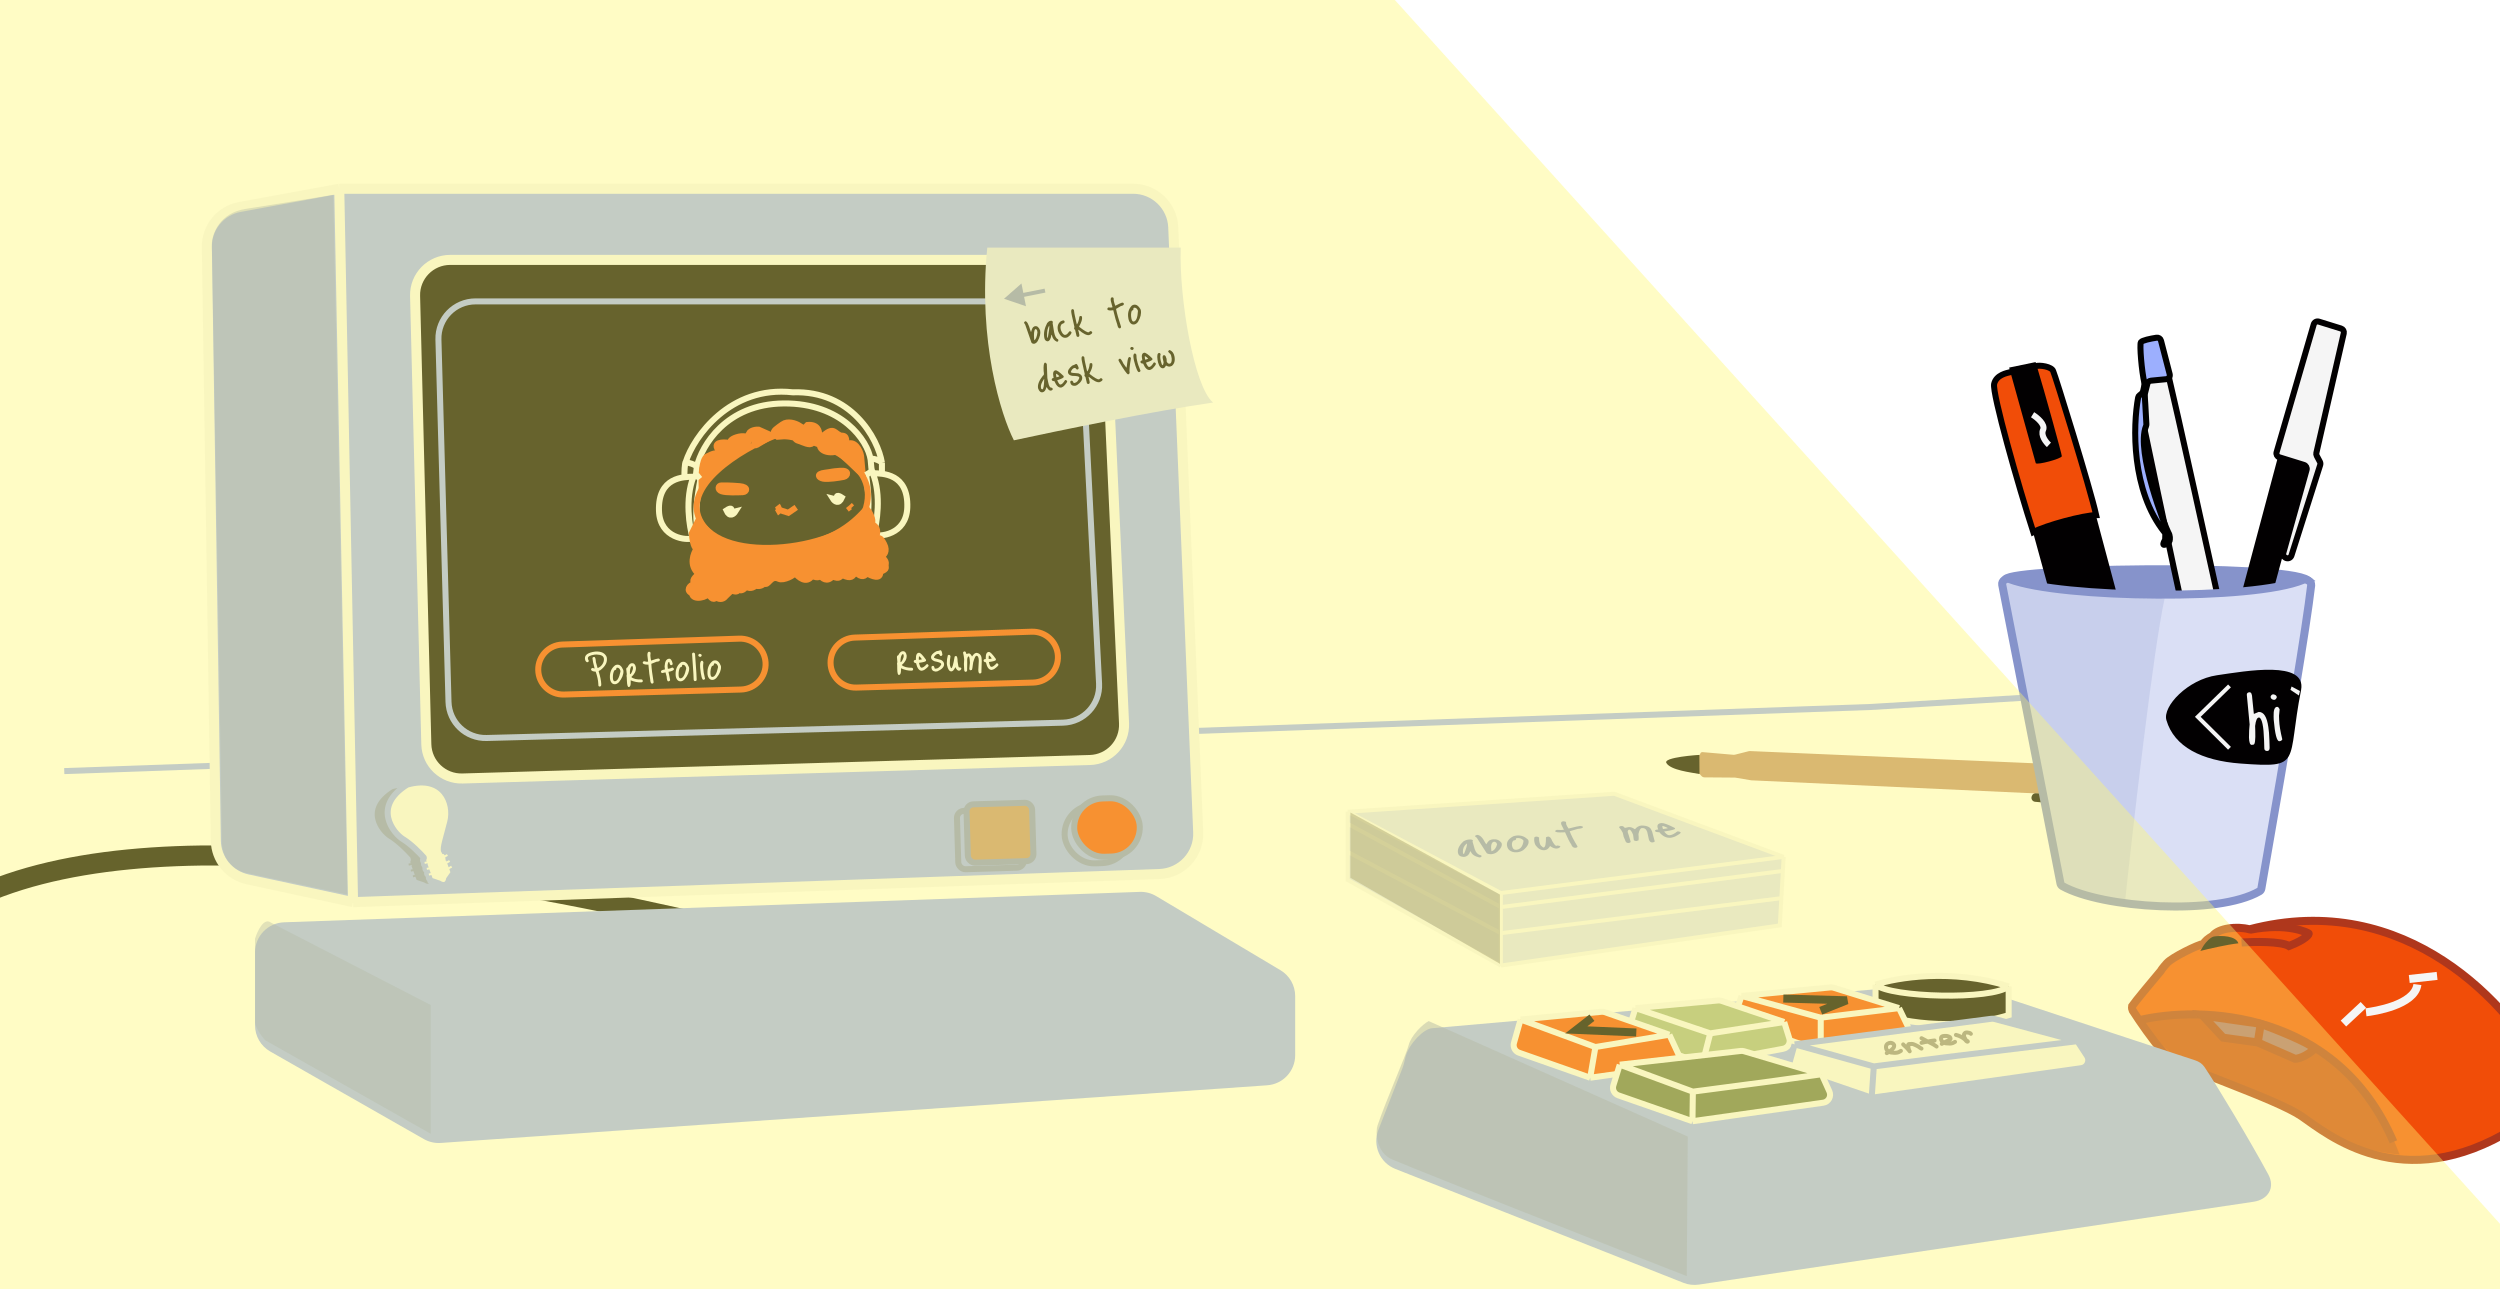 <svg width="1245" height="642" viewBox="0 0 1245 642" fill="none" xmlns="http://www.w3.org/2000/svg">
<path d="M32 384L931.744 352.065L1082 343" stroke="#9CAFFE" stroke-width="3"/>
<g filter="url(#filter0_d_456_131)">
<path d="M359 458C248.956 432.559 73.16 398.278 -18 445.606" stroke="black" stroke-width="10"/>
<path d="M567.577 440.157L141.467 455.305C133.395 455.592 127 462.219 127 470.296V506.607C127 511.995 129.89 516.969 134.57 519.638L211.056 563.251C213.628 564.717 216.576 565.39 219.53 565.184L631.044 536.474C638.904 535.925 645 529.389 645 521.51V492.052C645 486.768 642.22 481.875 637.682 479.169L575.792 442.264C573.313 440.786 570.461 440.055 567.577 440.157Z" fill="#9CAFFE"/>
</g>
<path d="M206.709 147.366C206.462 137.533 214.367 129.427 224.204 129.427H532.505C541.86 129.427 549.56 136.784 549.987 146.128L559.77 360.19C560.217 369.956 552.576 378.194 542.804 378.482L230.32 387.69C220.629 387.975 212.553 380.328 212.31 370.636L206.709 147.366Z" fill="#020001" stroke="#F5F5F5" stroke-width="5"/>
<path d="M577.417 435.259L175.813 449.27L123.252 437.913C114.157 435.948 107.619 427.97 107.478 418.667L103.01 123.055C102.862 113.286 109.793 104.841 119.402 103.08L168.945 94H564.293C575.018 94 583.834 102.46 584.276 113.176L596.703 414.447C597.16 425.533 588.506 434.872 577.417 435.259Z" fill="#9CAFFE"/>
<path d="M168.945 94L175.813 449.27M168.945 94H564.293C575.018 94 583.834 102.46 584.276 113.176L596.703 414.447C597.16 425.533 588.506 434.872 577.417 435.259L175.813 449.27M168.945 94L119.402 103.08C109.793 104.841 102.862 113.286 103.01 123.055L107.478 418.667C107.619 427.97 114.157 435.948 123.252 437.913L175.813 449.27" stroke="#F5F5F5" stroke-width="5"/>
<path d="M206.709 147.366C206.462 137.533 214.367 129.427 224.204 129.427H532.505C541.86 129.427 549.56 136.784 549.987 146.128L559.77 360.19C560.217 369.956 552.576 378.194 542.804 378.482L230.32 387.69C220.629 387.975 212.553 380.328 212.31 370.636L206.709 147.366Z" fill="#020001" stroke="#F5F5F5" stroke-width="5"/>
<path d="M218.338 169.104C218.048 158.69 226.412 150.09 236.831 150.09H520.112C529.966 150.09 538.09 157.814 538.588 167.655L547.34 340.459C547.865 350.837 539.743 359.612 529.355 359.888L242.338 367.52C232.133 367.792 223.637 359.745 223.354 349.541L218.338 169.104Z" stroke="#9CAFFE" stroke-width="3"/>
<path d="M449.621 324.296C450.671 324.284 451.304 325.01 451.522 326.474L451.524 326.699C451.543 328.315 450.728 329.808 449.077 331.178C450.055 332.116 451.752 332.571 454.168 332.543C454.536 332.655 454.723 332.911 454.728 333.311C454.733 333.761 454.444 333.99 453.861 333.997C452.227 334.016 450.506 333.62 448.696 332.808L448.705 333.532C448.725 335.249 448.369 336.112 447.635 336.12C447.119 336.126 446.849 335.138 446.825 333.155L446.802 331.205L446.719 330.506L446.884 329.704L446.681 327.306L446.68 327.206C446.675 326.756 446.904 326.445 447.369 326.273C448.003 324.965 448.754 324.306 449.621 324.296ZM448.435 329.785C448.919 329.78 449.45 328.907 450.03 327.166L450.017 326.091L449.713 325.77L449.488 325.773C448.761 326.281 448.41 327.619 448.435 329.785ZM457.711 325.075C458.378 325.084 459.517 326.238 461.127 328.535L461.182 328.96C461.188 329.426 460.051 329.798 457.77 330.075L457.696 330.151L457.697 330.251C458.065 331.747 458.441 332.492 458.824 332.488L459.124 332.484C459.657 332.478 460.459 331.894 461.528 330.731L461.678 330.729C462.012 330.725 462.273 330.964 462.462 331.445C462.467 331.845 461.775 332.545 460.387 333.544C460.022 333.765 459.583 333.929 459.067 334.035C457.717 334.051 456.761 332.796 456.198 330.269C455.43 330.161 455.043 329.849 455.036 329.332C455.032 328.966 455.313 328.721 455.878 328.597L455.879 328.697L456.128 328.594L456.12 327.969C456.098 326.053 456.628 325.088 457.711 325.075ZM457.883 326.874L457.658 326.876L457.569 327.802L457.578 328.577L457.678 328.576C458.611 328.532 459.076 328.426 459.074 328.26C458.633 327.615 458.236 327.153 457.883 326.874ZM468.358 323.8C468.808 323.794 469.125 324.549 469.31 326.064C469.148 326.482 468.875 326.694 468.492 326.698C468.225 326.651 467.954 326.346 467.681 325.783L467.229 325.638C466.446 325.647 465.744 326.172 465.123 327.213L465.126 327.438C465.128 327.688 466.308 328.091 468.665 328.646C469.655 329.218 470.155 329.921 470.165 330.754C470.181 332.12 469.095 333.3 466.907 334.293L465.983 334.453C464.582 334.32 463.874 333.628 463.859 332.378L463.858 332.303C463.853 331.903 464.109 331.667 464.625 331.594C465.025 331.59 465.296 332.003 465.439 332.835L465.641 332.982L466.066 332.977C467.016 332.966 467.892 332.306 468.693 330.996L468.689 330.671C468.683 330.171 467.586 329.718 465.398 329.31C464.242 328.857 463.66 328.214 463.65 327.381C463.637 326.297 464.533 325.27 466.339 324.299C467.137 324.189 467.81 324.023 468.358 323.8ZM472.029 326.356L472.476 326.101C472.876 326.096 473.171 326.335 473.36 326.816C473.108 328.052 472.989 329.32 473.005 330.62C473.012 331.27 473.212 331.976 473.605 332.738L473.755 332.737C474.238 332.731 474.79 330.816 475.412 326.992C475.643 326.789 475.867 326.686 476.083 326.684C476.6 326.677 476.869 327.591 476.891 329.424C477.131 331.438 477.385 332.444 477.651 332.44L478.025 332.286C478.51 332.464 478.755 332.719 478.759 333.052C478.466 333.689 478.053 334.011 477.52 334.017C476.92 334.024 476.338 333.431 475.774 332.238C475.124 333.645 474.457 334.353 473.774 334.361C472.757 334.373 472.037 333.324 471.612 331.212L471.527 330.413L471.524 330.163C471.508 328.829 471.677 327.561 472.029 326.356ZM479.593 325.042C479.705 324.624 479.969 324.413 480.386 324.408C480.802 324.403 481.082 324.816 481.225 325.648L481.325 325.647L482.472 325.383C483.005 325.377 483.528 325.871 484.04 326.865L484.14 326.863C484.859 325.705 485.603 325.121 486.369 325.112C488.006 325.393 488.835 326.45 488.857 328.283L488.917 329.157L488.752 334.209L488.757 334.684C488.762 335.101 488.507 335.346 487.991 335.419C487.474 335.425 487.209 334.819 487.195 333.603L487.441 329.075C487.421 327.408 487.02 326.579 486.237 326.589C485.787 326.594 485.258 327.692 484.65 329.883C484.363 332.386 484.12 333.639 483.92 333.642C483.637 333.645 483.496 333.705 483.497 333.822C482.98 333.761 482.718 333.497 482.713 333.031L483.002 330.002C482.927 327.919 482.707 326.88 482.34 326.885L482.265 326.886C481.852 327.207 481.651 327.835 481.662 328.768L481.678 330.093L481.623 333.919C481.511 334.337 481.255 334.548 480.855 334.553C480.505 334.557 480.277 334.268 480.17 333.686L480.035 330.737L480.157 328.311C480.042 327.062 479.854 325.972 479.593 325.042ZM492.499 324.665C493.166 324.673 494.304 325.827 495.915 328.124L495.97 328.549C495.976 329.015 494.838 329.387 492.558 329.664L492.484 329.74L492.485 329.84C492.853 331.336 493.228 332.081 493.612 332.077L493.912 332.073C494.445 332.067 495.246 331.483 496.316 330.32L496.466 330.318C496.799 330.314 497.06 330.553 497.25 331.034C497.254 331.434 496.562 332.134 495.174 333.134C494.81 333.355 494.37 333.518 493.855 333.624C492.505 333.64 491.548 332.385 490.985 329.858C490.217 329.75 489.83 329.438 489.824 328.921C489.82 328.555 490.1 328.31 490.665 328.186L490.667 328.286L490.915 328.183L490.908 327.559C490.885 325.642 491.416 324.677 492.499 324.665ZM492.67 326.463L492.445 326.465L492.356 327.391L492.365 328.166L492.465 328.165C493.398 328.121 493.864 328.015 493.862 327.849C493.421 327.204 493.024 326.742 492.67 326.463Z" fill="#F5F5F5"/>
<path d="M413.615 330.113C413.535 323.338 418.884 317.742 425.655 317.517L513.751 314.584C520.604 314.355 526.397 319.62 526.823 326.464C527.268 333.618 521.697 339.718 514.531 339.921L470.714 341.162L426.422 342.416C419.465 342.613 413.697 337.071 413.615 330.113Z" stroke="#F14D08" stroke-width="3"/>
<path d="M296.379 324.491L296.778 324.473C299.492 324.353 301.276 325.259 302.129 327.189L302.239 327.985L302.25 328.235C302.335 330.166 301.241 332.008 298.966 333.761C298.407 333.952 298.132 334.148 298.141 334.348C298.92 336.866 299.345 338.932 299.416 340.547L299.431 340.872C299.46 341.538 299.2 341.883 298.651 341.907C298.232 341.876 298.015 341.677 297.999 341.311L297.971 340.686C297.886 338.771 297.445 336.706 296.646 334.489C295.292 334.432 294.526 334.099 294.349 333.489L294.343 333.339C294.329 333.04 294.552 332.796 295.011 332.609L296.127 332.935L296.124 332.885C295.449 330.446 295.093 328.794 295.054 327.928C295.033 327.445 295.305 327.191 295.871 327.166C296.388 327.143 296.685 328.014 296.763 329.779L297.619 332.719C298.8 332.266 299.698 331.443 300.312 330.248C300.632 329.566 300.781 328.967 300.758 328.451L300.744 328.126C300.683 326.761 299.483 326.038 297.144 325.958L296.12 326.004C293.85 326.354 292.734 326.946 292.77 327.778L292.777 327.928C292.788 328.178 292.939 328.563 293.229 329.085C293.245 329.451 292.964 329.697 292.385 329.822C291.705 329.536 291.344 328.901 291.3 327.919C291.219 326.087 292.912 324.944 296.379 324.491ZM307.43 331.009C308.662 330.954 309.635 331.829 310.348 333.632L310.471 334.153C310.55 335.934 309.798 337.794 308.216 339.733C307.577 340.378 306.916 340.716 306.234 340.746C305.235 340.79 304.502 340.247 304.034 339.117C303.861 338.591 303.766 338.128 303.748 337.728L303.735 337.428C303.618 334.798 304.487 332.757 306.342 331.307C306.667 331.126 307.03 331.027 307.43 331.009ZM305.219 337.613C305.269 338.745 305.586 339.298 306.168 339.273C307.384 339.219 308.322 337.618 308.984 334.469L308.963 333.994C308.634 332.974 308.087 332.481 307.321 332.515C307.021 332.528 306.881 332.743 306.899 333.159C306.912 333.442 306.588 333.682 305.93 333.878C305.391 334.886 305.154 336.131 305.219 337.613ZM314.711 330.261C315.76 330.215 316.417 330.92 316.682 332.376L316.692 332.601C316.763 334.216 315.996 335.735 314.391 337.157C315.399 338.064 317.11 338.463 319.524 338.357C319.895 338.457 320.09 338.707 320.108 339.107C320.127 339.556 319.846 339.794 319.263 339.82C317.631 339.892 315.898 339.551 314.063 338.798L314.095 339.523C314.171 341.238 313.843 342.111 313.11 342.144C312.594 342.167 312.292 341.187 312.204 339.206L312.118 337.258L312.012 336.562L312.152 335.755L311.871 333.365L311.866 333.265C311.846 332.815 312.066 332.497 312.525 332.31C313.117 330.983 313.846 330.3 314.711 330.261ZM313.705 335.786C314.187 335.765 314.69 334.875 315.213 333.117L315.166 332.043L314.852 331.732L314.627 331.742C313.916 332.273 313.609 333.622 313.705 335.786ZM323.248 324.554C323.719 324.633 323.962 324.856 323.979 325.222L323.877 326.327L323.892 326.652C323.924 327.385 324.042 328.155 324.244 328.964L324.294 328.962C326.2 328.293 327.386 327.949 327.852 327.928C328.341 328.04 328.593 328.271 328.608 328.621C328.633 329.187 328.071 329.495 326.923 329.546L324.366 330.585C324.465 332.833 324.842 335.878 325.496 339.719C325.416 340.173 325.184 340.408 324.801 340.425L324.751 340.428C324.169 340.453 323.844 339.717 323.778 338.218C323.512 337.112 323.222 334.698 322.907 330.975L322.457 330.995C320.888 330.964 320.089 330.632 320.061 330C320.053 329.817 320.218 329.584 320.556 329.302L320.805 329.291L321.967 329.54L322.767 329.505L322.404 326.393C322.351 325.194 322.632 324.581 323.248 324.554ZM333.249 328.04C334.031 328.005 334.609 328.814 334.983 330.466L334.987 330.566C335.004 330.949 334.756 331.185 334.243 331.274C333.827 331.293 333.521 330.789 333.325 329.763L333.222 329.693L332.922 329.706C332.579 330.255 332.427 330.963 332.466 331.828L332.596 333.074C333.262 333.044 333.978 332.837 334.745 332.453C335.062 332.439 335.363 332.651 335.649 333.089C335.68 333.772 334.767 334.262 332.912 334.561L333.716 338.605C333.732 338.954 333.45 339.192 332.872 339.318C332.356 339.341 332.062 338.553 331.992 336.954L331.423 334.852L329.811 335.174C329.461 335.189 329.242 334.941 329.152 334.427C329.13 333.928 329.79 333.582 331.133 333.389L330.965 331.845C331.122 329.369 331.884 328.1 333.249 328.04ZM340.161 329.561C341.393 329.507 342.366 330.381 343.08 332.185L343.203 332.705C343.282 334.486 342.53 336.346 340.947 338.285C340.309 338.93 339.648 339.268 338.965 339.298C337.966 339.343 337.233 338.799 336.766 337.669C336.593 337.143 336.497 336.68 336.479 336.28L336.466 335.981C336.35 333.35 337.219 331.309 339.073 329.859C339.399 329.678 339.762 329.579 340.161 329.561ZM337.951 336.165C338.001 337.297 338.317 337.851 338.9 337.825C340.116 337.771 341.054 336.17 341.716 333.021L341.695 332.546C341.366 331.526 340.819 331.033 340.053 331.067C339.753 331.081 339.612 331.295 339.631 331.712C339.643 331.995 339.32 332.234 338.661 332.43C338.122 333.438 337.885 334.683 337.951 336.165ZM345.396 324.975C345.87 325.121 346.115 325.369 346.13 325.719L346.801 335.223L346.937 338.295C346.962 338.861 346.733 339.155 346.25 339.176L345.925 339.191C345.617 339.004 345.456 338.778 345.445 338.511L345.317 335.614L344.654 325.734C344.636 325.318 344.883 325.065 345.396 324.975ZM348.476 325.59C349.115 325.695 349.444 325.964 349.463 326.397C349.317 326.87 349.061 327.115 348.695 327.132C348.074 327.042 347.752 326.748 347.73 326.248C347.878 325.825 348.127 325.605 348.476 325.59ZM349.58 329.044C349.847 329.033 350.082 329.264 350.287 329.739L350.14 331.522L350.192 332.696C350.253 334.061 350.565 335.841 351.129 338.035C350.976 338.358 350.7 338.529 350.301 338.547C349.618 338.577 349.08 336.599 348.687 332.612L348.648 331.738C348.57 329.973 348.881 329.075 349.58 329.044ZM356.015 328.86C357.247 328.805 358.22 329.68 358.934 331.483L359.057 332.003C359.136 333.785 358.384 335.645 356.801 337.584C356.162 338.229 355.502 338.567 354.819 338.597C353.82 338.641 353.087 338.098 352.62 336.968C352.446 336.442 352.351 335.979 352.333 335.579L352.32 335.279C352.204 332.649 353.073 330.608 354.927 329.158C355.253 328.977 355.615 328.877 356.015 328.86ZM353.804 335.464C353.855 336.596 354.171 337.149 354.754 337.124C355.969 337.07 356.908 335.468 357.569 332.319L357.548 331.845C357.22 330.825 356.672 330.332 355.906 330.366C355.607 330.379 355.466 330.594 355.484 331.01C355.497 331.293 355.174 331.533 354.515 331.729C353.976 332.737 353.739 333.982 353.804 335.464Z" fill="#F5F5F5"/>
<path d="M268.041 333.579C267.961 326.804 273.31 321.208 280.081 320.983L368.177 318.05C375.03 317.822 380.823 323.086 381.249 329.93C381.694 337.084 376.123 343.184 368.957 343.387L325.14 344.628L280.848 345.882C273.891 346.079 268.123 340.538 268.041 333.579Z" stroke="#F14D08" stroke-width="3"/>
<rect x="476.462" y="403.931" width="32.67" height="29.061" rx="3.5" transform="rotate(-1.704 476.462 403.931)" fill="#9CAFFE" stroke="#8693CB" stroke-width="3"/>
<rect x="481.231" y="400.661" width="32.67" height="29.061" rx="3.5" transform="rotate(-1.704 481.231 400.661)" fill="#C28F73" stroke="#8693CB" stroke-width="3"/>
<rect x="529.755" y="401.331" width="32.67" height="29.061" rx="14.53" transform="rotate(-1.704 529.755 401.331)" fill="#9CAFFE" stroke="#8693CB" stroke-width="3"/>
<rect x="534.524" y="398.061" width="32.67" height="29.061" rx="14.53" transform="rotate(-1.704 534.524 398.061)" fill="#F14D08" stroke="#8693CB" stroke-width="3"/>
<g filter="url(#filter1_d_456_131)">
<path d="M409.993 234.378C407.603 233.948 406.275 231.957 410.857 231.416C415.169 230.872 413.72 230.807 418.46 230.449C423.201 230.091 422.216 233.092 420.2 233.49C417.793 233.966 412.382 234.809 409.993 234.378Z" fill="#F14D08" stroke="#F14D08" stroke-width="3"/>
<path d="M359.356 240.65C357.037 239.85 357.759 237.744 359.129 237.762C360.194 237.713 363.513 237.713 368.269 238.106C373.025 238.498 371.837 241.024 369.948 241.094C367.497 241.184 361.676 241.451 359.356 240.65Z" fill="#F14D08" stroke="#F14D08" stroke-width="3"/>
<path d="M422.075 248.361L423.478 250.171M423.478 247.155L424.601 248.361" stroke="#F14D08" stroke-width="2"/>
<path d="M419.267 243.816C417.67 247.421 415.607 245.652 414.775 244.317L416.771 244.818V243.816C416.605 243.149 416.871 242.214 419.267 243.816Z" fill="#F5F5F5" stroke="#F5F5F5" stroke-width="3"/>
<path d="M361.758 250.175C363.355 253.779 365.418 252.01 366.25 250.675L364.254 251.176V250.175C364.42 249.507 364.154 248.573 361.758 250.175Z" fill="#F5F5F5" stroke="#F5F5F5" stroke-width="3"/>
<path d="M340.938 233.581C340.673 231.731 341.031 226.236 341.499 226.041M341.499 226.041C345.467 213.563 363.492 187.912 394.815 191.366C423.809 190.379 437.26 214.269 439.2 226.502M341.499 226.041C344.144 226.966 345.079 226.804 347.03 228.372M439.2 226.502C438.407 225.268 433.47 223.588 433.585 224.977M439.2 226.502V231.772M433.585 224.977C433.942 229.268 433.939 229.474 434.292 230.502L434.989 232.073M433.585 224.977C432.175 215.315 419.1 196.67 390.317 196.917C361.534 197.164 349.466 217.99 347.03 228.372M347.03 228.372L346.553 232.676" stroke="#F5F5F5" stroke-width="3"/>
<path d="M343.927 263.766C344.676 265.173 346.735 267.566 348.981 265.877C347.577 258.94 344.77 255.622 348.981 233.904" stroke="#F5F5F5" stroke-width="3"/>
<path d="M434.755 260.004C433.874 261.348 431.544 263.567 429.27 261.695C431.19 254.884 434.305 253.612 431.199 231.581" stroke="#F5F5F5" stroke-width="3"/>
<path d="M451.834 248.663C452.396 231.673 439.412 231.742 434.653 231.673C438.995 242.672 436.71 256.666 435.025 262.289C437.616 263.5 451.375 262.536 451.834 248.663Z" stroke="#F5F5F5" stroke-width="3"/>
<path d="M328.172 250.398C327.61 233.408 340.594 233.477 345.352 233.408C341.011 244.407 343.296 258.401 344.981 264.024C342.389 265.235 328.63 264.271 328.172 250.398Z" stroke="#F5F5F5" stroke-width="3"/>
<path d="M349.36 256.484C338.059 238.515 368.836 219.585 386.379 212.769C403.125 213.436 438.338 224.448 431.287 248.809C425.878 267.496 363.487 278.945 349.36 256.484Z" stroke="#F14D08" stroke-width="3"/>
<path d="M387.823 249.87L392.596 251.378L396.526 248.663" stroke="#F14D08" stroke-width="3"/>
<path d="M387.148 247.758C387.745 248.539 388.491 250.356 386.7 251.378" stroke="#F14D08" stroke-width="3"/>
<path d="M352.119 223.329C349.31 224.809 349.28 233.978 349.36 237.201L351.642 234.579L354.289 232.509L359.254 227.794L361.432 225.437L358.344 222.421C357.14 221.1 354.927 221.849 352.119 223.329Z" fill="#F14D08"/>
<path d="M362.836 224.834L357.109 219.126C355.536 215.723 361.855 216.139 363.695 216.77C363.366 216.196 363.531 214.787 366.827 213.745C370.122 212.703 372.351 213.519 373.053 214.057L372.029 218.698L366.101 221.991L362.836 224.834Z" fill="#F14D08"/>
<path d="M375.72 215.619C375.988 213.413 373.938 212.257 372.879 211.954C373.858 210.165 376.56 209.886 377.788 209.97L384.519 212.96L376.733 217.642C376.284 217.887 375.452 217.825 375.72 215.619Z" fill="#F14D08"/>
<path d="M387.198 213.502L385.577 212.165C384.454 210.657 387.198 209.149 389.688 207.317C392.181 205.483 396.12 206.702 398.202 208.016L394.561 212.96L387.198 213.502Z" fill="#F14D08"/>
<path d="M395.964 214.057L402.117 207.642C407.262 207.149 408.102 210.703 407.879 212.541L405.027 215.54L404.387 216.69C403.714 218.229 399.333 216.087 398.491 215.785C397.852 215.556 396.259 215.342 395.964 214.057Z" fill="#F14D08"/>
<path d="M421.232 217.595C417.962 222.782 408.666 222.035 408.327 217.949C408.068 214.827 409.254 213.252 410.324 212.59C415.521 208.439 415.429 211.818 418.909 212.999C422.041 212.7 421.447 215.656 421.232 217.595C425.487 214.523 428.41 220.438 428.812 223.024L429.655 232.509L422.802 225.951L418.538 222.12L421.232 217.595Z" fill="#F14D08"/>
<path d="M344.582 261.601L347.719 255.245C358.702 268.729 367.925 271.645 393.695 268.571C418.986 265.555 429.093 251.679 431.631 249.266C432.937 250.875 435.27 254.696 434.147 257.109C437.503 258.315 437.042 261.633 436.393 263.142C437.965 265.111 437.941 262.356 440.297 266.976C442.182 270.671 440.11 272.646 438.838 273.172C439.735 273.793 441.447 275.405 441.119 276.89C440.709 278.746 442.437 279.187 438.342 280.79C438.681 284.876 434.009 282.921 431.631 281.432C431.078 282.697 429.165 284.333 425.938 280.766C424.739 283.303 423.695 284.312 419.886 282.557C417.928 282.744 418.662 284.794 414.572 283.065C411.903 286.228 409.292 283.974 408.32 282.452C408.379 283.153 407.677 284.21 404.405 282.827C401.592 286.973 397.508 283.487 395.817 281.226C395.917 282.428 390.132 285.383 387.823 284.256C383.652 282.22 382.769 288.088 380.523 286.579C379.865 287.332 378.389 288.296 376.336 287.634C374.238 289.53 372.293 288.727 371.582 288.089C371.004 289.052 369.432 290.717 367.767 289.665C367.215 291.171 365.3 290.507 364.411 289.986L361.279 293.012C360.693 293.875 358.922 295.175 356.525 293.467C355.119 295.539 353.383 292.96 352.691 291.411C352.84 293.214 344.939 295.506 344.6 291.42C341.572 290.257 343.143 287.446 345.991 286.669C344.967 285.657 344.574 284.617 347.954 281.871C342.801 277.519 345.404 271.516 346.907 269.252C345.281 268.681 344.679 263.914 344.582 261.601Z" fill="#F14D08"/>
<path d="M411.234 212.22C410.973 212.269 410.654 212.386 410.324 212.59M421.232 217.595C417.962 222.782 408.666 222.035 408.327 217.949C408.068 214.827 409.254 213.252 410.324 212.59M421.232 217.595C421.447 215.656 422.041 212.7 418.909 212.999C415.429 211.818 415.521 208.439 410.324 212.59M421.232 217.595C425.487 214.523 428.41 220.438 428.812 223.024L429.655 232.509L422.802 225.951L418.538 222.12L421.232 217.595ZM380.735 286.304C380.234 287.059 378.653 288.381 376.336 287.634C374.238 289.53 372.293 288.727 371.582 288.089C371.004 289.052 369.432 290.717 367.767 289.665C367.215 291.172 365.3 290.507 364.411 289.986L361.279 293.012C360.693 293.875 358.922 295.175 356.525 293.467C355.119 295.539 353.383 292.96 352.691 291.411C352.84 293.214 344.939 295.506 344.6 291.42C341.572 290.257 343.143 287.446 345.991 286.669C344.967 285.657 344.574 284.617 347.954 281.871C342.801 277.519 345.404 271.516 346.907 269.252C345.281 268.681 344.679 263.914 344.582 261.601L347.719 255.245C358.702 268.729 367.925 271.645 393.695 268.571C418.986 265.555 429.093 251.679 431.631 249.266C432.937 250.875 435.27 254.696 434.147 257.109C437.503 258.315 437.042 261.633 436.393 263.142C437.965 265.111 437.941 262.356 440.297 266.976C442.182 270.671 440.11 272.646 438.838 273.172C439.735 273.793 441.447 275.405 441.119 276.89C440.709 278.746 442.437 279.187 438.342 280.79C438.681 284.876 434.009 282.921 431.631 281.432C431.078 282.697 429.165 284.333 425.938 280.766C424.739 283.303 423.695 284.312 419.886 282.557C417.928 282.744 418.662 284.794 414.572 283.065C411.903 286.228 409.292 283.974 408.32 282.452C408.379 283.153 407.677 284.21 404.405 282.827C401.592 286.973 397.508 283.487 395.817 281.226C395.917 282.428 390.132 285.383 387.823 284.256C383.652 282.22 382.769 288.088 380.523 286.579M349.36 237.201C349.28 233.978 349.31 224.809 352.119 223.329C354.927 221.849 357.14 221.1 358.344 222.421L361.432 225.437L359.254 227.794L354.289 232.509L351.642 234.579L349.36 237.201ZM357.109 219.126L362.836 224.834L366.101 221.991L372.029 218.698L373.053 214.057C372.351 213.519 370.122 212.703 366.827 213.745C363.531 214.787 363.366 216.196 363.695 216.77C361.855 216.139 355.536 215.723 357.109 219.126ZM372.879 211.954C373.938 212.257 375.988 213.413 375.72 215.619C375.452 217.825 376.284 217.887 376.733 217.642L384.519 212.96L377.788 209.97C376.56 209.886 373.858 210.165 372.879 211.954ZM385.577 212.165L387.198 213.502L394.561 212.96L398.202 208.016C396.12 206.702 392.181 205.483 389.688 207.317C387.198 209.149 384.454 210.657 385.577 212.165ZM402.117 207.642L395.964 214.057C396.259 215.342 397.852 215.556 398.491 215.785C399.333 216.087 403.714 218.229 404.387 216.69L405.027 215.54L407.879 212.541C408.102 210.703 407.262 207.149 402.117 207.642Z" stroke="#F14D08" stroke-width="3"/>
<path d="M346.833 232.433L348.518 234.486" stroke="#F5F5F5" stroke-width="3"/>
<path d="M433.826 230.867L431.187 232.554" stroke="#F5F5F5" stroke-width="3"/>
</g>
<g filter="url(#filter2_d_456_131)">
<path d="M588 119.309L491.662 119.309C486.974 166.162 498.541 202.81 504.91 215.278C526.248 210.653 575.963 200.416 604.117 196.473C594.731 188.774 587.137 144.855 588 119.309Z" fill="#DADFF5"/>
</g>
<path d="M510.523 159.991C511.374 159.823 512.252 161.382 513.158 164.668L513.456 165.399C513.903 163.713 514.364 162.823 514.838 162.729C514.825 162.664 514.987 162.581 515.324 162.48L515.422 162.461C516.501 162.247 517.355 162.953 517.983 164.578L517.997 164.652C518.283 166.09 517.878 167.819 516.782 169.837C516.307 170.611 515.71 171.069 514.99 171.212C514.137 171.194 513.648 170.866 513.521 170.229L510.55 161.668L510.002 160.833C509.944 160.539 510.118 160.258 510.523 159.991ZM515.047 169.442L515.121 169.427C515.903 168.915 516.415 167.599 516.657 165.478L516.473 164.546C516.225 164.069 515.987 163.852 515.758 163.898L515.562 163.937C514.927 164.504 514.755 166.339 515.047 169.442ZM523.081 159.77C523.8 159.628 524.217 159.842 524.33 160.415L524.202 160.924L524.944 165.441C525.346 167.468 526.004 168.646 526.919 168.975L527.041 169.333C527.086 169.817 526.912 170.097 526.52 170.175L526.373 170.204C524.981 169.614 524.115 168.46 523.775 166.743L523.603 166.777C523.312 168.738 522.701 169.811 521.769 169.995C520.854 169.922 520.293 169.362 520.085 168.316C519.628 166.011 520.097 163.531 521.49 160.876C522.011 160.246 522.541 159.877 523.081 159.77ZM521.436 167.029L521.474 167.735L521.566 168.201L521.811 168.152C522.432 164.852 522.675 162.866 522.542 162.196L522.444 162.216C521.707 163.466 521.371 165.071 521.436 167.029ZM528.385 159.917L529.362 159.57C529.77 159.489 530.05 159.697 530.199 160.194C530.287 160.636 529.812 161.027 528.775 161.368C528.209 162.024 528.006 162.761 528.168 163.579L528.329 164.388C529.012 166.121 529.746 166.91 530.531 166.755L530.776 166.706C531.234 166.616 531.835 166.046 532.579 164.998L532.726 164.969C533.053 164.904 533.36 165.081 533.647 165.5C533.557 166.248 532.948 167.032 531.819 167.85C531.609 167.994 531.333 168.1 530.989 168.168C529.306 168.501 527.948 167.394 526.916 164.846L526.809 164.307C526.43 162.394 526.955 160.931 528.385 159.917ZM533.946 153.972L534.094 153.943C534.306 153.9 534.546 154.04 534.814 154.361L535.046 156.048L535.231 156.979L536.18 161.252L536.302 161.482L536.375 161.468C536.949 160.674 537.333 159.4 537.529 157.645L538.035 157.367C538.505 157.341 538.775 157.5 538.843 157.844C539.053 158.906 538.577 160.487 537.413 162.587L537.447 162.759C539.921 164.698 541.477 165.605 542.115 165.478L542.262 165.449L542.802 164.96L543.023 164.916C543.366 164.848 543.665 165.026 543.919 165.452C544.023 165.975 543.514 166.45 542.392 166.876C541.231 167.106 539.485 166.229 537.155 164.244L536.934 164.288L537.27 165.597L537.523 166.873C537.525 167.399 537.322 167.702 536.914 167.783C536.436 167.776 536.157 167.568 536.076 167.159L536.047 167.012L535.39 164.212C535.21 164.247 535.037 164.018 534.871 163.524L535.069 162.848L533.828 157.359L533.614 156.28C533.329 154.842 533.44 154.072 533.946 153.972ZM553.77 148.054C554.247 148.062 554.521 148.245 554.593 148.605L554.66 149.713L554.723 150.032C554.865 150.751 555.098 151.495 555.42 152.264L555.469 152.254C557.252 151.306 558.372 150.787 558.83 150.696C559.33 150.733 559.614 150.923 559.682 151.266C559.793 151.822 559.284 152.212 558.156 152.435L555.785 153.848C556.223 156.055 557.054 159.008 558.28 162.707C558.27 163.168 558.076 163.436 557.7 163.51L557.651 163.52C557.079 163.633 556.647 162.954 556.355 161.483C555.926 160.43 555.274 158.087 554.401 154.454L553.96 154.541C552.404 154.748 551.564 154.54 551.441 153.919C551.405 153.739 551.533 153.485 551.825 153.155L552.07 153.106L553.256 153.177L554.041 153.021L553.213 150C552.979 148.823 553.165 148.174 553.77 148.054ZM564.635 151.762C565.845 151.523 566.939 152.24 567.916 153.915L568.117 154.411C568.463 156.16 568.001 158.113 566.729 160.268C566.195 161.002 565.593 161.436 564.922 161.569C563.941 161.763 563.135 161.337 562.503 160.29C562.252 159.796 562.087 159.353 562.01 158.96L561.951 158.666C561.439 156.083 561.99 153.935 563.605 152.222C563.899 151.993 564.243 151.84 564.635 151.762ZM563.447 158.624C563.667 159.736 564.063 160.235 564.636 160.122C565.829 159.885 566.515 158.161 566.694 154.948L566.601 154.482C566.123 153.523 565.507 153.119 564.755 153.268C564.461 153.326 564.354 153.56 564.435 153.968C564.49 154.246 564.207 154.532 563.586 154.825C563.205 155.903 563.158 157.169 563.447 158.624ZM520.397 180.615C520.675 180.56 520.98 180.771 521.313 181.249L521.585 188.28L521.964 190.193C522.36 192.187 522.868 193.123 523.489 193C523.937 193.115 524.193 193.336 524.258 193.663C524.332 194.039 524.049 194.325 523.408 194.52C522.689 194.662 521.994 194.112 521.322 192.869L521.077 192.917C520.735 194.362 520.13 195.17 519.264 195.341C518.25 195.542 517.485 194.895 516.968 193.401C516.614 191.619 517.434 189.494 519.425 187.026C519.899 186.932 520.005 186.223 519.743 184.899C519.574 182.163 519.792 180.735 520.397 180.615ZM518.376 192.918L518.507 193.58L518.977 193.894L519.124 193.865C519.647 193.762 519.948 192.062 520.025 188.768L519.878 188.797C518.685 190.58 518.184 191.953 518.376 192.918ZM525.62 184.422C526.277 184.309 527.607 185.234 529.611 187.199L529.743 187.606C529.833 188.064 528.783 188.637 526.592 189.327L526.533 189.415L526.552 189.513C527.187 190.916 527.693 191.581 528.069 191.506L528.363 191.448C528.886 191.344 529.568 190.623 530.407 189.284L530.554 189.255C530.881 189.19 531.181 189.377 531.455 189.815C531.533 190.208 530.981 191.022 529.798 192.259C529.481 192.543 529.078 192.784 528.591 192.983C527.267 193.245 526.097 192.186 525.081 189.804C524.306 189.839 523.869 189.603 523.768 189.096C523.697 188.737 523.928 188.444 524.461 188.22L524.481 188.318L524.706 188.171L524.585 187.558C524.212 185.678 524.557 184.633 525.62 184.422ZM526.117 186.158L525.896 186.202L525.978 187.129L526.129 187.889L526.227 187.87C527.136 187.656 527.574 187.467 527.542 187.303C526.99 186.75 526.515 186.368 526.117 186.158ZM535.853 181.221C536.295 181.134 536.745 181.817 537.203 183.273C537.121 183.714 536.891 183.972 536.515 184.046C536.244 184.049 535.923 183.798 535.551 183.294L535.08 183.235C534.312 183.387 533.718 184.032 533.297 185.168L533.341 185.389C533.39 185.634 534.623 185.815 537.042 185.93C538.12 186.311 538.74 186.91 538.902 187.728C539.168 189.068 538.315 190.426 536.345 191.802L535.467 192.129C534.065 192.254 533.242 191.704 532.999 190.478L532.984 190.404C532.907 190.012 533.115 189.733 533.608 189.567C534.001 189.489 534.343 189.846 534.636 190.637L534.862 190.746L535.278 190.663C536.21 190.478 536.95 189.669 537.499 188.235L537.435 187.916C537.338 187.426 536.177 187.18 533.951 187.18C532.732 186.946 532.042 186.42 531.88 185.602C531.669 184.54 532.362 183.366 533.959 182.081C534.725 181.827 535.356 181.541 535.853 181.221ZM539.092 177.419L539.239 177.39C539.452 177.347 539.692 177.487 539.959 177.808L540.192 179.495L540.376 180.426L541.325 184.699L541.447 184.929L541.521 184.915C542.094 184.121 542.479 182.847 542.675 181.092L543.18 180.814C543.651 180.788 543.92 180.947 543.988 181.291C544.199 182.353 543.722 183.934 542.558 186.034L542.592 186.206C545.067 188.145 546.623 189.052 547.26 188.925L547.407 188.896L547.947 188.407L548.168 188.363C548.512 188.295 548.81 188.473 549.065 188.899C549.168 189.422 548.659 189.897 547.537 190.323C546.377 190.553 544.631 189.676 542.301 187.691L542.08 187.735L542.416 189.044L542.669 190.32C542.671 190.846 542.468 191.149 542.059 191.23C541.582 191.223 541.303 191.015 541.222 190.606L541.193 190.459L540.536 187.659C540.356 187.694 540.183 187.465 540.017 186.971L540.214 186.295L538.973 180.806L538.76 179.727C538.474 178.289 538.585 177.519 539.092 177.419ZM557.702 178.623C558.078 178.549 558.665 179.367 559.463 181.078C560.37 182.393 560.872 183.084 560.97 183.149C561.051 183.133 561.192 182.256 561.391 180.517C561.59 178.778 561.927 177.862 562.401 177.768C562.875 177.844 563.147 178.062 563.218 178.422C562.555 182.189 562.335 184.637 562.559 185.765L562.185 186.323L561.719 186.416C561.046 186.107 559.603 184.057 557.391 180.265L556.99 179.401C557.023 178.97 557.261 178.711 557.702 178.623ZM563.488 172.787C564.135 172.794 564.5 173.011 564.585 173.436C564.512 173.926 564.296 174.207 563.936 174.278C563.309 174.284 562.946 174.041 562.849 173.551C562.931 173.109 563.144 172.855 563.488 172.787ZM565.1 176.035C565.362 175.983 565.629 176.177 565.903 176.615L566.028 178.4L566.256 179.553C566.522 180.893 567.099 182.605 567.988 184.689C567.886 185.032 567.639 185.242 567.246 185.32C566.576 185.453 565.746 183.579 564.755 179.697L564.585 178.839C564.242 177.106 564.413 176.171 565.1 176.035ZM569.804 175.664C570.461 175.55 571.792 176.476 573.795 178.44L573.927 178.848C574.018 179.305 572.967 179.879 570.776 180.568L570.717 180.656L570.737 180.754C571.372 182.158 571.877 182.822 572.253 182.748L572.547 182.689C573.071 182.585 573.752 181.864 574.591 180.526L574.738 180.496C575.065 180.432 575.365 180.618 575.639 181.057C575.717 181.449 575.165 182.264 573.983 183.501C573.665 183.784 573.263 184.026 572.775 184.224C571.451 184.487 570.281 183.427 569.265 181.046C568.491 181.081 568.053 180.845 567.953 180.338C567.881 179.978 568.112 179.686 568.645 179.461L568.665 179.559L568.891 179.413L568.769 178.8C568.396 176.92 568.741 175.874 569.804 175.664ZM570.301 177.4L570.08 177.444L570.162 178.371L570.313 179.131L570.411 179.111C571.32 178.897 571.758 178.708 571.726 178.545C571.175 177.991 570.7 177.61 570.301 177.4ZM582.491 174.296C583.768 174.824 584.562 175.873 584.873 177.442C585.295 179.568 584.87 181.156 583.6 182.206L582.698 182.538C582.142 182.648 581.5 182.495 580.771 182.078L580.6 182.112C580.223 182.867 579.813 183.288 579.372 183.375C578.211 183.605 577.324 182.643 576.71 180.488L576.447 179.164C576.15 177.065 576.377 175.941 577.129 175.792C577.538 175.711 577.825 175.917 577.991 176.411C577.745 177.139 577.738 178.092 577.972 179.269L578.064 179.735C578.421 181.194 578.722 181.898 578.968 181.85C579.213 181.801 579.382 181.326 579.475 180.424L579.091 178.742C578.867 177.614 579.025 176.996 579.564 176.889C580.186 176.766 580.618 177.317 580.861 178.544L580.959 178.524L581.02 180.118C581.46 180.88 581.925 181.213 582.416 181.115L582.563 181.086C583.282 180.944 583.596 180.083 583.504 178.504L583.231 177.131C583.128 176.608 582.689 176.023 581.915 175.378L581.774 175.177C581.706 174.834 581.945 174.54 582.491 174.296Z" fill="#020001"/>
<path d="M500 148.791L508.681 141.177L510.934 152.502L500 148.791ZM520.605 145.71L509.022 148.015L508.632 146.054L520.214 143.748L520.605 145.71Z" fill="#8693CB"/>
<path d="M1146.25 555.921C1133.49 547.169 1086.46 531.864 1080.18 526.751C1076.26 523.556 1069.81 514.722 1065.29 508.074C1064.02 506.21 1062.91 504.518 1062.04 503.171C1061.89 502.885 1061.63 502.054 1061.8 501.019C1063.27 498.824 1071.95 488.405 1076.11 483.47C1076.2 483.218 1076.92 482.109 1079.08 479.693C1081.78 476.673 1094.83 470.331 1097.48 470.039C1097.71 468.924 1099.84 467.237 1101.86 466.106C1104.82 462.15 1113.99 461.137 1120.24 462.804C1198.38 442.263 1250.74 501.486 1267.15 533.665C1267.76 538.134 1265.53 550.066 1251.72 562.045C1196.06 596.324 1159 564.673 1146.25 555.921Z" fill="#F14D08"/>
<path d="M1065.29 508.074C1064.02 506.21 1062.91 504.518 1062.04 503.171C1061.89 502.885 1061.63 502.054 1061.8 501.019C1063.27 498.824 1071.95 488.405 1076.11 483.47C1076.2 483.218 1076.92 482.109 1079.08 479.693C1081.78 476.673 1094.83 470.331 1097.48 470.039C1097.71 468.924 1099.84 467.237 1101.86 466.106C1104.82 462.15 1113.99 461.137 1120.24 462.804C1198.38 442.263 1250.74 501.486 1267.15 533.665C1267.76 538.134 1265.53 550.066 1251.72 562.045C1196.06 596.324 1159 564.673 1146.25 555.921C1133.49 547.169 1086.46 531.864 1080.18 526.751C1076.26 523.556 1069.81 514.722 1065.29 508.074ZM1065.29 508.074C1095.71 500.779 1163.64 502.682 1191.93 568.654" stroke="#AF371C" stroke-width="4"/>
<path d="M1107.13 516.762L1096.89 505.744L1125.85 509.869C1133.43 512.663 1149.44 519.052 1152.83 522.251C1148.23 526.333 1144.31 527.302 1142.92 527.277L1124.35 519.146L1107.13 516.762Z" fill="#9CAFFE"/>
<path d="M1124.35 519.146L1107.13 516.762L1096.89 505.744L1125.85 509.869M1124.35 519.146L1142.92 527.277C1144.31 527.302 1148.23 526.333 1152.83 522.251C1149.44 519.052 1133.43 512.663 1125.85 509.869M1124.35 519.146L1125.85 509.869" stroke="#AF371C" stroke-width="4"/>
<path d="M1114.72 469.77C1113.46 465.967 1106.3 465.885 1102.89 466.32C1100.93 466.458 1098.51 469.263 1097.55 470.648L1095.76 473.566C1099.7 472.563 1109.01 470.401 1114.72 469.77Z" fill="#020001"/>
<path d="M1116.29 469.363C1122.53 468.953 1136 468.726 1139.93 471.106C1148.38 467.827 1150.19 465.113 1149.64 464.84C1149.08 464.567 1139.67 459.241 1120.35 463.051" stroke="#AF371C" stroke-width="4"/>
<path d="M1178.28 504.123C1182.16 503.68 1202.5 500.581 1203.87 490.293" stroke="#F5F5F5" stroke-width="4"/>
<path d="M1167.03 509.73L1176.97 500.458M1199.81 487.531L1213.67 486" stroke="#F5F5F5" stroke-width="4"/>
<path opacity="0.6" d="M1195 575C1169.8 507 1098.17 501.667 1066.5 508C1077.3 524.8 1096.33 536 1105 538C1117.33 542.833 1144.5 554.1 1154.5 560.5C1165.5 570.5 1185 574 1195 575Z" fill="#AF371C"/>
<g filter="url(#filter3_d_456_131)">
<path d="M838.335 634.84L694.883 578.122C687.205 575.086 683.424 566.416 686.423 558.724L698.551 527.62C699.229 525.883 699.489 524.006 699.981 522.208C701.769 515.662 709.063 508.263 713.217 508.045L971.921 485.32C973.952 485.141 975.997 485.379 977.933 486.018L1093.22 524.054C1095.09 524.673 1096.72 525.728 1097.83 527.363C1103.59 535.847 1120.75 564.431 1129.62 580.893C1133.14 587.433 1129.61 593.375 1122.27 594.472L846.066 635.726C843.456 636.116 840.79 635.811 838.335 634.84Z" fill="#9CAFFE"/>
<path d="M934.021 486.349C944.42 482.883 972.235 478.204 1000.31 487.216V501.53C971.888 510.195 944.275 504.274 934.021 500.23V486.349Z" fill="#020001"/>
<path d="M934.021 486.349C944.42 482.883 972.235 478.204 1000.31 487.216M934.021 486.349C941.387 492.831 992.078 494.131 1000.31 487.216M934.021 486.349V500.23C944.275 504.274 971.888 510.195 1000.31 501.53C1000.31 495.638 1000.31 490.249 1000.31 487.216" stroke="#F5F5F5" stroke-width="3"/>
<path d="M867.3 491.982L911.555 487.726C912.085 487.675 912.62 487.731 913.129 487.889L945.719 498.047L949.902 506.692C951.061 509.088 949.601 511.927 946.977 512.376L906.726 519.277L866.786 505.832C864.682 505.123 863.557 502.836 864.281 500.737L867.3 491.982Z" fill="#F14D08"/>
<path d="M867.3 491.982L906.726 502.813M867.3 491.982L911.555 487.726C912.085 487.675 912.62 487.731 913.129 487.889L945.719 498.047M867.3 491.982L864.281 500.737C863.557 502.836 864.682 505.123 866.786 505.832L906.726 519.277M906.726 502.813L945.719 498.047M906.726 502.813V519.277M945.719 498.047L949.902 506.692C951.061 509.088 949.601 511.927 946.977 512.376L906.726 519.277" stroke="#F5F5F5" stroke-width="3"/>
<path d="M906.726 499.347L919.724 494.148L888.096 493.281" stroke="black" stroke-width="4"/>
<path d="M814.443 498.047L855.623 494.226C856.18 494.175 856.743 494.24 857.273 494.42L888.529 504.979L891.086 513.165C891.8 515.453 890.356 517.851 888 518.29L847.803 525.776L813.688 513.355C811.684 512.625 810.605 510.452 811.236 508.414L814.443 498.047Z" fill="#A1B489"/>
<path d="M814.443 498.047L851.703 510.612M814.443 498.047L855.623 494.226C856.18 494.175 856.743 494.24 857.273 494.42L888.529 504.979M814.443 498.047L811.236 508.414C810.605 510.452 811.684 512.625 813.688 513.355L847.803 525.776M851.703 510.612L888.529 504.979M851.703 510.612L847.803 525.776M888.529 504.979L891.086 513.165C891.8 515.453 890.356 517.851 888 518.29L847.803 525.776" stroke="#F5F5F5" stroke-width="3"/>
<path d="M757.253 503.719L797.54 499.864C798.115 499.809 798.695 499.879 799.24 500.069L831.34 511.281L835.998 521.312C837.129 523.749 835.586 526.585 832.925 526.958L791.913 532.708L756.468 520.244C754.474 519.543 753.37 517.412 753.946 515.379L757.253 503.719Z" fill="#F14D08"/>
<path d="M757.253 503.719L794.513 517.426M757.253 503.719L797.54 499.864C798.115 499.809 798.695 499.879 799.24 500.069L831.34 511.281M757.253 503.719L753.946 515.379C753.37 517.412 754.474 519.543 756.468 520.244L791.913 532.708M794.513 517.426L831.34 511.281M794.513 517.426L791.913 532.708M831.34 511.281L835.998 521.312C837.129 523.749 835.586 526.585 832.925 526.958L791.913 532.708" stroke="#F5F5F5" stroke-width="3"/>
<path d="M792.78 502.813L784.981 508.879L814.876 510.178" stroke="black" stroke-width="4"/>
<path d="M893.729 516.103L991.725 503.349C992.244 503.281 992.771 503.316 993.277 503.451L1034.54 514.511L1039.31 521.802C1040.92 524.255 1039.43 527.546 1036.53 527.955L932.101 542.673L893.849 529.6C891.838 528.913 890.715 526.773 891.293 524.728L893.729 516.103Z" fill="#F5F5F5"/>
<path d="M893.729 516.103L933.155 527.075M893.729 516.103L991.725 503.349C992.244 503.281 992.771 503.316 993.277 503.451L1034.54 514.511M893.729 516.103L891.293 524.728C890.715 526.773 891.838 528.913 893.849 529.6L932.101 542.673M933.155 527.075L973.881 521.876L1034.54 514.511M933.155 527.075L932.101 542.673M932.101 542.673L1036.53 527.955C1039.43 527.546 1040.92 524.255 1039.31 521.802L1034.54 514.511" stroke="#9CAFFE" stroke-width="3"/>
<path d="M939.615 520.459C940.112 520.247 940.691 519.817 941.156 519.511C941.785 519.097 942.302 518.544 942.831 518.003C943.163 517.664 943.404 516.871 943.253 516.37C943.086 515.812 942.08 515.319 941.579 515.319C940.551 515.319 939.378 515.899 939.24 517.112C939.148 517.922 939.375 518.733 940 519.26C940.337 519.544 940.791 519.702 941.156 519.945C941.578 520.226 942.022 520.127 942.499 520.202C943.405 520.345 944.52 520.368 945.394 520.025C945.852 519.846 946.251 519.539 946.646 519.328" stroke="#908C8C" stroke-width="2" stroke-linecap="round"/>
<path d="M967.006 515.832C967.471 515.646 968.014 515.269 968.45 515C969.039 514.637 970.71 514.08 971.206 513.606C971.517 513.308 971.347 513.189 971.206 512.749C971.049 512.26 969.677 511.892 969.207 511.892C968.245 511.892 966.784 511.83 966.655 512.895C966.569 513.606 966.781 514.317 967.367 514.78C967.682 515.029 968.107 515.168 968.45 515.381C968.845 515.628 969.261 515.541 969.708 515.607C970.556 515.732 971.601 515.752 972.419 515.451C972.848 515.294 973.222 515.025 973.592 514.84" stroke="#908C8C" stroke-width="2" stroke-linecap="round"/>
<path d="M947.789 516.114C948.036 516.506 948.482 516.79 948.831 517.087C949.235 517.431 949.582 517.852 949.954 518.23C950.216 518.496 950.473 518.796 950.676 519.112C950.768 519.256 950.965 519.414 951.026 519.538C951.162 519.809 950.717 519.01 950.626 518.721C950.389 517.978 950.315 517.334 950.315 516.566C950.315 516.128 950.378 515.934 950.856 515.934C951.504 515.934 952.427 515.772 953.021 516.069C953.771 516.444 954.577 516.688 955.287 517.152C955.76 517.461 956.37 518.012 956.901 518.189" stroke="#908C8C" stroke-width="2" stroke-linecap="round"/>
<path d="M956.927 513.034C958.623 514.023 960.406 514.833 962.13 515.761C962.778 516.11 963.381 516.42 963.964 516.854C964.104 516.957 964.264 517.134 964.416 517.184M956.927 515.339C957.487 515.315 957.993 515.023 958.548 514.94C959.081 514.859 959.659 514.823 960.177 514.673C960.763 514.503 961.395 514.427 962.006 514.347C962.504 514.282 962.927 514.177 963.427 514.177" stroke="#908C8C" stroke-width="2" stroke-linecap="round"/>
<path d="M974.062 511.387C975.745 511.758 977.558 512.689 978.67 513.796C978.964 514.089 979.2 514.55 979.631 514.716C979.865 514.805 980.295 514.716 979.631 514.34C978.67 513.796 979.064 513.992 978.877 513.665C978.554 513.097 978.101 512.506 978.101 511.856C978.101 511.585 977.985 511.044 978.204 510.834C978.354 510.69 978.408 510.465 978.618 510.374C979.011 510.206 979.143 510.178 979.631 510.178C980.056 510.178 981.322 510.43 981.487 510.834" stroke="#908C8C" stroke-width="2" stroke-linecap="round"/>
<path d="M806.644 526.209L866.925 519.368C867.458 519.308 867.998 519.355 868.513 519.508L907.159 530.975L911.03 539.546C912.128 541.976 910.586 544.779 907.946 545.153L842.85 554.37L805.954 541.486C803.922 540.776 802.816 538.584 803.452 536.527L806.644 526.209Z" fill="#63734E"/>
<path d="M806.644 526.209L843.038 539.64M806.644 526.209L866.925 519.368C867.458 519.308 867.998 519.355 868.513 519.508L907.159 530.975M806.644 526.209L803.452 536.527C802.816 538.584 803.922 540.776 805.954 541.486L842.85 554.37M843.038 539.64L882.464 534.441L907.159 530.975M843.038 539.64L842.85 554.37M842.85 554.37L907.946 545.153C910.586 544.779 912.128 541.976 911.03 539.546L907.159 530.975" stroke="#F5F5F5" stroke-width="3"/>
</g>
<g filter="url(#filter4_d_456_131)">
<path d="M871.481 370.029L1075.23 378.785C1076.32 378.832 1077.17 379.744 1077.14 380.836L1076.85 391.994C1076.82 393.114 1075.88 393.991 1074.76 393.94L872.108 384.597L864.254 383.273C864.149 383.255 864.043 383.246 863.937 383.245L848.826 383.129C848.267 383.125 847.736 382.887 847.361 382.474L846.516 381.544C846.25 381.252 845.907 381.046 845.524 380.95C841.087 379.836 832.891 377.73 831.435 377.166C830.577 376.834 830.237 376.238 830.149 375.668C830.039 374.959 830.707 374.46 831.417 374.353L845.825 372.179C846.257 372.114 846.608 371.795 846.714 371.371C846.843 370.855 847.328 370.509 847.858 370.555L863.332 371.89C863.554 371.909 863.778 371.891 863.994 371.836L870.904 370.088C871.093 370.04 871.287 370.02 871.481 370.029Z" fill="#C28F73"/>
<path d="M1066.03 396.361L1127.19 396.802C1128.23 396.809 1129.11 396.01 1129.19 394.968L1130.16 383.41C1130.25 382.295 1129.41 381.32 1128.29 381.248L1062.08 376.947C1060.99 376.877 1060.04 377.69 1059.95 378.777L1058.88 391.603C1058.79 392.682 1057.86 393.494 1056.78 393.434L1013.85 391.052C1012.94 391.002 1012.12 391.572 1011.84 392.439L1011.76 392.688C1011.37 393.907 1012.21 395.175 1013.48 395.29L1060.62 399.523C1061.16 399.571 1061.69 399.403 1062.09 399.058L1064.72 396.834C1065.09 396.525 1065.55 396.358 1066.03 396.361Z" fill="#020001"/>
<path d="M846.349 381.472L846.282 371.941C845.849 371.944 828.157 373.075 829.846 375.956C831.965 379.572 842.01 380.636 846.349 381.472Z" fill="#020001"/>
</g>
<path d="M192.822 418.823C196.664 421.127 201.254 425.837 203.068 427.904C203.106 428.008 203.161 428.261 203.073 428.435C202.134 428.953 203.145 430.186 203.373 430.815C202.932 431.259 203.268 431.563 203.492 431.66L204.004 433.074C203.655 433.769 204.087 433.992 204.346 434.016L204.859 435.43C204.51 436.125 204.941 436.348 205.201 436.372L205.713 437.786C205.452 438.307 205.794 438.527 205.998 438.571L206.283 439.356L210.573 440.822C211.225 441.237 212.749 441.952 213.633 441.489C214.92 441.307 215.523 439.619 215.664 438.798L218.021 435.454L217.28 433.412C217.895 432.621 217.271 432.349 216.882 432.313L216.483 431.213C216.594 431.173 216.792 431.03 216.701 430.779C216.652 430.228 216.307 430.211 216.141 430.271L215.628 428.857C215.799 428.085 215.471 427.907 215.286 427.915C215.207 427.351 215.247 426.045 214.712 425.813C214.658 424.837 213.621 424.787 213.232 424.75C212.387 423.457 214.264 418.155 216.236 410.33C218.701 400.55 212.853 386.498 194.795 391.626C177.18 402.636 188.02 415.944 192.822 418.823Z" fill="#8693CB" stroke="#9CAFFE" stroke-width="3"/>
<path d="M203.51 430.587C205.877 430.203 211.28 428.799 214.859 426.648" stroke="#8693CB"/>
<path d="M204.593 433.571C206.959 433.187 212.363 431.784 215.942 429.632" stroke="#8693CB"/>
<path d="M205.619 436.398C207.985 436.014 213.389 434.611 216.968 432.459" stroke="#8693CB"/>
<path d="M200.781 417.954C204.623 420.257 209.213 424.967 211.027 427.034C211.065 427.139 211.12 427.391 211.032 427.565C210.093 428.084 211.104 429.317 211.332 429.945C210.891 430.389 211.227 430.694 211.451 430.79L211.963 432.204C211.614 432.899 212.046 433.122 212.305 433.146L212.818 434.56C212.469 435.255 212.9 435.478 213.16 435.502L213.672 436.916C213.411 437.438 213.753 437.657 213.957 437.701L214.242 438.487L218.532 439.952C219.184 440.367 220.708 441.082 221.592 440.619C222.879 440.437 223.482 438.749 223.623 437.928L225.98 434.584L225.239 432.543C225.854 431.751 225.23 431.48 224.841 431.443L224.442 430.344C224.553 430.303 224.751 430.16 224.66 429.909C224.611 429.358 224.266 429.341 224.1 429.401L223.587 427.988C223.758 427.215 223.43 427.037 223.245 427.045C223.166 426.482 223.206 425.176 222.671 424.943C222.617 423.967 221.58 423.917 221.191 423.88C220.346 422.587 222.223 417.285 224.195 409.461C226.66 399.68 220.812 385.628 202.754 390.756C185.139 401.767 195.979 415.075 200.781 417.954Z" fill="#F5F5F5" stroke="#9CAFFE" stroke-width="3"/>
<path d="M211.469 429.717C213.836 429.333 219.239 427.93 222.818 425.778" stroke="#F5F5F5"/>
<path d="M212.552 432.701C214.918 432.317 220.322 430.914 223.901 428.763" stroke="#F5F5F5"/>
<path d="M213.578 435.529C215.944 435.144 221.348 433.741 224.927 431.59" stroke="#F5F5F5"/>
<path d="M998.876 289.01C993.209 282.843 1138.04 280.576 1149.18 288.909C1118.93 302.507 1036.04 294.676 998.876 289.01Z" fill="#8693CB" stroke="#8693CB" stroke-width="4"/>
<path d="M1085.77 409.832L1138.37 212.795C1138.65 211.74 1139.73 211.106 1140.79 211.37L1151.62 214.07C1152.71 214.341 1153.36 215.451 1153.07 216.533L1100.13 412.369L1097.14 419.751C1097.1 419.85 1097.07 419.951 1097.04 420.055L1093.66 434.784C1093.54 435.328 1093.19 435.795 1092.71 436.072L1091.62 436.696C1091.27 436.893 1091 437.183 1090.82 437.536C1088.78 441.627 1084.95 449.174 1084.08 450.473C1083.57 451.24 1082.92 451.442 1082.34 451.406C1081.63 451.36 1081.28 450.599 1081.33 449.883L1082.32 435.346C1082.35 434.91 1082.12 434.499 1081.73 434.303C1081.25 434.066 1081.02 433.518 1081.18 433.01L1085.83 418.191C1085.89 417.978 1085.92 417.755 1085.92 417.532L1085.71 410.407C1085.7 410.213 1085.72 410.019 1085.77 409.832Z" fill="#020001"/>
<path d="M1153.54 225.579L1167.2 165.963C1167.43 164.944 1166.84 163.917 1165.84 163.607L1154.76 160.167C1153.69 159.835 1152.56 160.445 1152.25 161.519L1133.73 225.24C1133.43 226.287 1134.02 227.384 1135.06 227.708L1147.35 231.525C1148.39 231.846 1148.98 232.932 1148.69 233.975L1137.08 275.372C1136.83 276.249 1137.21 277.181 1138 277.639L1138.22 277.771C1139.33 278.416 1140.75 277.869 1141.14 276.649L1155.46 231.54C1155.62 231.03 1155.57 230.477 1155.33 230.003L1153.72 226.956C1153.5 226.533 1153.44 226.044 1153.54 225.579Z" fill="#F5F5F5" stroke="#020001" stroke-width="3"/>
<path d="M1079.97 187.231C1075.75 187.186 1070.29 189.223 1068.08 190.247L1067.9 196.766L1067.56 211.82C1075.23 248.596 1090.94 323.041 1092.37 326.613C1092.92 330.946 1092.75 330.173 1093.73 332.792C1092.99 334.978 1094.1 336.353 1095.08 338.972C1094.87 340.961 1095.9 343.92 1096.44 345.151C1096.24 345.465 1096.29 347.047 1098.1 350.86C1098.82 355.965 1098.31 353.648 1099.46 357.039C1099.23 361.542 1100 361.373 1100.82 363.219C1100.5 366.203 1101.27 368.381 1101.7 369.097C1101.36 369.983 1101.08 372.553 1102.76 375.748C1102.31 378.114 1103.47 380.853 1104.11 381.927L1105.66 381.588C1107.12 386.773 1113.92 400.151 1117.14 406.192C1117.28 408.051 1118.14 411.882 1120.51 412.334C1122.02 409.979 1121.51 407.661 1121 405.344C1121.96 403.837 1120.96 386.729 1120.34 378.364L1122.18 377.554C1122.1 375.952 1121.65 372.569 1120.52 371.845C1121.43 370.432 1120.58 366.57 1119.17 365.666C1120.07 364.252 1118.92 360.861 1117.81 359.486C1119.18 358.374 1117.56 354.682 1116.92 353.608C1117.28 347.861 1114.49 348.069 1115.09 347.127C1115.7 346.185 1115.32 342.624 1113.74 340.947C1114.32 339.199 1113.39 336.3 1112.85 335.069C1113.13 333.254 1113.21 329.323 1111.32 328.117C1111.53 326.128 1110.62 323.683 1110.14 322.71C1101.37 282.8 1083.06 199.831 1079.97 187.231Z" fill="#F5F5F5" stroke="#020001" stroke-width="3"/>
<path d="M1076.17 169.623L1080.5 186.343C1080.81 187.532 1079.98 188.714 1078.76 188.834L1071.15 189.582C1070.31 189.665 1069.61 190.265 1069.41 191.083L1068.13 196.12C1068.06 196.421 1068.04 196.735 1068.07 197.045C1068.18 198.285 1068.43 202.148 1068.9 211.252C1068.91 211.584 1068.85 211.909 1068.72 212.216C1063.47 224.909 1078.59 263.11 1079.86 265.232C1080.79 266.788 1080.68 268.481 1080.47 269.329C1080.43 269.487 1080.36 269.636 1080.26 269.766C1079.87 270.279 1079.04 271.08 1077.96 271.318C1076.88 271.554 1077.42 270.209 1077.98 269.235C1078.13 268.965 1078.24 268.67 1078.26 268.36C1078.29 267.881 1078.32 267.151 1078.32 266.263C1078.32 265.815 1078.16 265.382 1077.88 265.031C1061.34 244.215 1062.18 212.179 1064.79 197.958C1064.88 197.496 1065.12 197.091 1065.51 196.82C1065.6 196.755 1065.7 196.689 1065.79 196.623C1066.51 196.147 1067.15 195.399 1067.32 194.555C1067.51 193.648 1067.76 192.583 1067.95 191.807C1068.03 191.476 1068.03 191.131 1067.94 190.8C1066.51 184.895 1065.46 171.525 1066.16 170.427C1066.76 169.493 1070.93 168.64 1073.99 168.166C1074.98 168.012 1075.92 168.649 1076.17 169.623Z" fill="#9CAFFE" stroke="black" stroke-width="3"/>
<path d="M1059.03 434.726L1012.13 263.894C1020.75 256.981 1036.59 255.383 1043.43 255.448C1057.99 309.407 1087.08 419.377 1087.01 427.589C1084.44 433.853 1067.29 434.957 1059.03 434.726Z" fill="#020001"/>
<path d="M993.086 191.18C994.153 186.632 999.568 185.745 1000.94 185.375C1002.47 184.963 1011.63 182.491 1013.64 182.358C1015.77 181.682 1021.82 182.544 1022.51 184.879C1023.41 186.685 1040.87 242.917 1043.89 256.521C1037.37 256.642 1019.04 261.585 1012.58 264.966C1005.22 242.241 992.019 195.727 993.086 191.18Z" fill="#F14D08" stroke="#020001" stroke-width="3"/>
<path d="M1013.81 230.674L1000.56 183.054L1013.74 180.316C1018.58 196.213 1026.84 226.382 1026.79 227.172C1026.72 228.42 1014.5 231.716 1013.81 230.674Z" fill="#020001"/>
<path d="M1012.22 206.531C1014.49 207.938 1018.71 211.421 1017.45 214.095C1016.19 216.768 1018.86 220.169 1020.36 221.536" stroke="#F5F5F5" stroke-width="3"/>
<path d="M1026.11 439.936L997.093 291.178C996.74 289.369 999.029 287.736 1000.75 288.387C1026.67 298.174 1121.99 299.124 1146.88 288.79C1148.61 288.073 1151.18 289.593 1150.97 291.45C1148.37 313.515 1140.23 361.776 1126.15 442.5C1126.05 443.06 1125.73 443.557 1125.24 443.842C1104.21 456.042 1046.9 452.382 1027.03 441.246C1026.54 440.969 1026.22 440.493 1026.11 439.936Z" fill="#DADFF5" stroke="#8693CB" stroke-width="4"/>
<g filter="url(#filter5_d_456_131)">
<path d="M1145.95 339.561C1138.68 376.243 1146.95 378.55 1115.77 376.243C1096.5 374.817 1082.75 367.946 1078.87 354.634C1076.87 347.764 1089.49 334.389 1104.05 332.272C1118.61 330.156 1148.65 324.709 1145.95 339.561Z" fill="#020001"/>
<path d="M1141.2 337.884L1140.64 339.561L1144.83 342.357L1145.39 340.12L1141.2 337.884Z" fill="#F5F5F5"/>
<path d="M1110.29 337.583L1094.5 352.983L1110.29 368.641" stroke="#F5F5F5" stroke-width="2"/>
<path d="M1120.27 340.74C1121.11 340.713 1121.56 341.72 1121.62 343.759L1122.41 351.478L1122.59 351.472L1124.81 350.547C1127.33 350.467 1128.94 352.998 1129.64 358.138C1129.9 359.601 1130.07 361.756 1130.16 364.605L1130.27 368.248C1130.31 369.388 1129.91 369.97 1129.07 369.997L1128.89 370.003C1128.08 369.908 1127.66 369.486 1127.63 368.737L1127.5 364.509C1127.29 357.732 1126.51 354.005 1125.17 353.327L1124.9 353.335C1124 353.364 1123.38 354.764 1123.05 357.536L1123.13 360.054C1123.27 364.552 1122.97 366.813 1122.22 366.836L1121.36 366.953C1120.52 366.98 1120.07 365.749 1119.99 363.26C1119.99 360.618 1120.11 358.454 1120.32 356.766L1118.91 341.998C1118.89 341.219 1119.34 340.799 1120.27 340.74ZM1132.09 341.762C1133.24 341.966 1133.83 342.458 1133.85 343.238C1133.58 344.087 1133.11 344.522 1132.45 344.543C1131.34 344.368 1130.76 343.83 1130.74 342.931C1131.01 342.172 1131.47 341.782 1132.09 341.762ZM1134 348.005C1134.48 347.99 1134.9 348.412 1135.26 349.271L1134.95 352.478L1135.02 354.592C1135.1 357.05 1135.62 360.261 1136.59 364.222C1136.3 364.801 1135.8 365.102 1135.08 365.125C1133.85 365.164 1132.93 361.591 1132.31 354.407L1132.26 352.833C1132.16 349.654 1132.74 348.045 1134 348.005Z" fill="#F5F5F5"/>
</g>
<path opacity="0.2" d="M1078 298C1046.5 298 1011.67 293.333 997 289L1025.5 442L1058 451.5C1062.33 410.833 1072.4 323.2 1078 298Z" fill="#8693CB"/>
<path d="M803.877 395.292L888.265 426.727L887.871 433.727L887.108 447.291L886.345 460.855L747.413 480.836L671.147 438.227L671.147 424.227L671.147 410.227L671.147 404.252L803.877 395.292Z" fill="#DADFF5"/>
<path d="M671.147 404.252L747.413 444.727M671.147 404.252L803.877 395.292L888.265 426.727M671.147 404.252L671.147 410.227M747.413 444.727L888.265 426.727M747.413 444.727L747.413 451.727M888.265 426.727L887.871 433.727M747.413 480.836L671.147 438.227L671.147 424.227M747.413 480.836L886.345 460.855L887.108 447.291M747.413 480.836L747.413 464.727M747.413 451.727L887.871 433.727M747.413 451.727L671.147 410.227M747.413 451.727L747.413 464.727M887.871 433.727L887.108 447.291M671.147 410.227L671.147 424.227M671.147 424.227L747.413 464.727M747.413 464.727L887.108 447.291" stroke="#F5F5F5" stroke-width="2"/>
<path d="M731.484 418.08C732.688 417.97 733.376 418.159 733.548 418.647L733.318 419.079L734.422 422.929C735.031 424.659 736.094 425.67 737.609 425.963L737.802 426.269C737.862 426.681 737.564 426.917 736.908 426.977L736.661 427C734.359 426.477 732.949 425.483 732.433 424.018L732.146 424.045C731.602 425.707 730.55 426.609 728.99 426.752C727.467 426.676 726.547 426.191 726.233 425.299C725.54 423.332 726.395 421.231 728.798 418.996C729.686 418.468 730.581 418.163 731.484 418.08ZM728.523 424.225L728.566 424.826L728.706 425.224L729.116 425.186C730.249 422.39 730.715 420.706 730.513 420.134L730.349 420.149C729.082 421.201 728.473 422.56 728.523 424.225Z" fill="#8693CB"/>
<path d="M735.465 415.794C736.888 415.664 738.306 417.002 739.719 419.81L740.194 420.436C740.99 419.009 741.785 418.26 742.579 418.187C742.559 418.131 742.832 418.063 743.396 417.983L743.561 417.968C745.366 417.802 746.769 418.415 747.768 419.807L747.79 419.87C748.222 421.097 747.495 422.56 745.609 424.259C744.793 424.909 743.783 425.29 742.579 425.4C741.157 425.372 740.35 425.086 740.158 424.542L735.459 417.22L734.571 416.502C734.482 416.251 734.78 416.015 735.465 415.794ZM742.727 423.896L742.85 423.885C744.17 423.462 745.063 422.351 745.53 420.552L745.25 419.757C744.852 419.347 744.461 419.159 744.078 419.195L743.749 419.225C742.673 419.697 742.332 421.255 742.727 423.896Z" fill="#8693CB"/>
<path d="M755.372 416.087C757.396 415.902 759.199 416.528 760.779 417.967L761.098 418.392C761.624 419.884 760.795 421.536 758.609 423.349C757.697 423.965 756.679 424.325 755.558 424.427C753.916 424.578 752.583 424.203 751.56 423.303C751.157 422.88 750.896 422.5 750.778 422.166L750.689 421.915C749.913 419.711 750.896 417.893 753.64 416.462C754.138 416.272 754.715 416.147 755.372 416.087ZM753.185 421.902C753.519 422.85 754.165 423.281 755.123 423.193C757.12 423.01 758.316 421.555 758.71 418.826L758.57 418.429C757.8 417.607 756.785 417.253 755.527 417.369C755.034 417.414 754.849 417.611 754.972 417.959C755.056 418.196 754.575 418.435 753.53 418.674C752.862 419.585 752.747 420.661 753.185 421.902Z" fill="#8693CB"/>
<path d="M764.153 416.924L764.818 416.647C765.475 416.587 766.025 416.746 766.469 417.122C766.395 418.195 766.549 419.274 766.933 420.362C767.124 420.906 767.648 421.47 768.503 422.054L768.75 422.031C769.543 421.959 769.924 420.276 769.893 416.982C770.217 416.779 770.557 416.662 770.913 416.629C771.761 416.551 772.455 417.28 772.996 418.814C773.946 420.469 774.641 421.276 775.078 421.236L775.65 421.054C776.497 421.135 776.97 421.315 777.069 421.594C776.763 422.169 776.172 422.496 775.297 422.576C774.312 422.667 773.191 422.251 771.934 421.33C771.252 422.601 770.351 423.289 769.229 423.391C767.56 423.544 766.085 422.765 764.804 421.054L764.445 420.396L764.371 420.187C763.978 419.071 763.905 417.983 764.153 416.924Z" fill="#8693CB"/>
<path d="M778.525 409C779.32 409.014 779.772 409.174 779.88 409.481L779.959 410.424L780.054 410.695C780.271 411.309 780.636 411.945 781.151 412.603L781.233 412.596C784.235 411.817 786.119 411.393 786.885 411.322C787.717 411.361 788.185 411.527 788.289 411.82C788.456 412.294 787.595 412.618 785.708 412.791L781.712 413.956C782.376 415.838 783.674 418.361 785.608 421.524C785.577 421.916 785.247 422.14 784.617 422.198L784.535 422.205C783.578 422.293 782.878 421.709 782.435 420.454C781.75 419.552 780.734 417.551 779.386 414.449L778.648 414.517C776.046 414.669 774.652 414.48 774.465 413.95C774.411 413.796 774.632 413.582 775.128 413.306L775.539 413.269L777.515 413.347L778.828 413.226L777.537 410.645C777.183 409.641 777.512 409.093 778.525 409Z" fill="#8693CB"/>
<path d="M806.293 412.007C806.362 411.641 806.738 411.426 807.422 411.364C808.106 411.301 808.681 411.608 809.145 412.286L809.31 412.27L811.124 411.888C811.999 411.808 812.995 412.149 814.111 412.911L814.275 412.896C815.14 411.823 816.201 411.229 817.46 411.114C820.23 411.119 821.885 411.889 822.426 413.423L822.766 414.148L823.886 418.407L824.026 418.805C824.149 419.154 823.796 419.395 822.968 419.528C822.12 419.606 821.516 419.136 821.157 418.117L820.315 414.286C819.824 412.891 818.935 412.253 817.649 412.371C816.91 412.438 816.343 413.433 815.947 415.355C816.165 417.495 816.109 418.58 815.781 418.61C815.316 418.652 815.1 418.722 815.135 418.82C814.267 418.842 813.764 418.658 813.626 418.267L813.268 415.687C812.571 413.951 811.922 413.111 811.32 413.166L811.197 413.177C810.606 413.505 810.449 414.059 810.724 414.84L811.115 415.949L812.079 419.165C812.01 419.531 811.647 419.744 810.991 419.804C810.416 419.857 809.961 419.647 809.625 419.174L808.59 416.72L808.121 414.668C807.588 413.637 806.979 412.75 806.293 412.007Z" fill="#8693CB"/>
<path d="M827.42 409.878C828.52 409.791 830.711 410.599 833.993 412.299L834.201 412.647C834.338 413.038 832.57 413.509 828.895 414.062L828.794 414.136L828.824 414.219C829.841 415.422 830.664 415.994 831.293 415.937L831.786 415.892C832.661 415.811 833.819 415.209 835.258 414.084L835.504 414.061C836.051 414.011 836.547 414.174 836.99 414.551C837.108 414.886 836.163 415.57 834.155 416.603C833.617 416.84 832.938 417.039 832.12 417.2C829.903 417.403 827.984 416.484 826.361 414.445C825.068 414.462 824.345 414.255 824.193 413.823C824.085 413.516 824.479 413.271 825.375 413.088L825.404 413.172L825.785 413.051L825.601 412.528C825.035 410.924 825.642 410.041 827.42 409.878ZM828.197 411.361L827.828 411.395L827.937 412.184L828.165 412.833L828.33 412.818C829.852 412.65 830.589 412.496 830.539 412.356C829.636 411.877 828.856 411.546 828.197 411.361Z" fill="#8693CB"/>
<path opacity="0.6" d="M672.5 404.635L747 445.5L747 480L672.5 437.135L672.5 404.635Z" fill="#908C8C"/>
<path opacity="0.5" d="M701.5 520.5C702.7 515.7 708.5 510 711.5 508.5L840.5 566L840 635.5C799.833 619.833 714.7 586.3 693.5 577.5C685.068 574 685 563.333 686 560.5C690.667 546.833 700.3 525.3 701.5 520.5Z" fill="#8693CB"/>
<path opacity="0.4" d="M214.5 500.5L135 459.5C131.4 456.7 128.167 463.667 127 467.5V508.5C127 511.7 130.333 516.167 132 518L214.5 564.64V500.5Z" fill="#8693CB"/>
<path opacity="0.4" d="M122.5 104C109.3 106 105.667 116.5 105.5 121.5C107.167 216.5 110.5 409 110.5 419C110.5 429 117.833 433.5 121.5 434.5L173 445.5L166 97C157 98.5 135.7 102 122.5 104Z" fill="#8693CB"/>
<path d="M1295 664.852L324.412 -410C146.206 -365.479 41.192 -290.219 -32 -190.577C-27.757 -116.377 -32 -200.118 -0.177 741.173C337.141 823.854 817.662 842.934 1295 664.852Z" fill="#FFF96E" fill-opacity="0.4"/>
<defs>
<filter id="filter0_d_456_131" x="-24.304" y="416.999" width="673.304" height="156.222" filterUnits="userSpaceOnUse" color-interpolation-filters="sRGB">
<feFlood flood-opacity="0" result="BackgroundImageFix"/>
<feColorMatrix in="SourceAlpha" type="matrix" values="0 0 0 0 0 0 0 0 0 0 0 0 0 0 0 0 0 0 127 0" result="hardAlpha"/>
<feOffset dy="4"/>
<feGaussianBlur stdDeviation="2"/>
<feComposite in2="hardAlpha" operator="out"/>
<feColorMatrix type="matrix" values="0 0 0 0 0 0 0 0 0 0 0 0 0 0 0 0 0 0 0.1 0"/>
<feBlend mode="normal" in2="BackgroundImageFix" result="effect1_dropShadow_456_131"/>
<feBlend mode="normal" in="SourceGraphic" in2="effect1_dropShadow_456_131" result="shape"/>
</filter>
<filter id="filter1_d_456_131" x="322.656" y="189.549" width="134.695" height="114.256" filterUnits="userSpaceOnUse" color-interpolation-filters="sRGB">
<feFlood flood-opacity="0" result="BackgroundImageFix"/>
<feColorMatrix in="SourceAlpha" type="matrix" values="0 0 0 0 0 0 0 0 0 0 0 0 0 0 0 0 0 0 127 0" result="hardAlpha"/>
<feOffset dy="4"/>
<feGaussianBlur stdDeviation="2"/>
<feComposite in2="hardAlpha" operator="out"/>
<feColorMatrix type="matrix" values="0 0 0 0 0 0 0 0 0 0 0 0 0 0 0 0 0 0 0.12 0"/>
<feBlend mode="normal" in2="BackgroundImageFix" result="effect1_dropShadow_456_131"/>
<feBlend mode="normal" in="SourceGraphic" in2="effect1_dropShadow_456_131" result="shape"/>
</filter>
<filter id="filter2_d_456_131" x="486.572" y="119.309" width="121.545" height="103.969" filterUnits="userSpaceOnUse" color-interpolation-filters="sRGB">
<feFlood flood-opacity="0" result="BackgroundImageFix"/>
<feColorMatrix in="SourceAlpha" type="matrix" values="0 0 0 0 0 0 0 0 0 0 0 0 0 0 0 0 0 0 127 0" result="hardAlpha"/>
<feOffset dy="4"/>
<feGaussianBlur stdDeviation="2"/>
<feComposite in2="hardAlpha" operator="out"/>
<feColorMatrix type="matrix" values="0 0 0 0 0 0 0 0 0 0 0 0 0 0 0 0 0 0 0.2 0"/>
<feBlend mode="normal" in2="BackgroundImageFix" result="effect1_dropShadow_456_131"/>
<feBlend mode="normal" in="SourceGraphic" in2="effect1_dropShadow_456_131" result="shape"/>
</filter>
<filter id="filter3_d_456_131" x="681.395" y="480.5" width="453.597" height="163.391" filterUnits="userSpaceOnUse" color-interpolation-filters="sRGB">
<feFlood flood-opacity="0" result="BackgroundImageFix"/>
<feColorMatrix in="SourceAlpha" type="matrix" values="0 0 0 0 0 0 0 0 0 0 0 0 0 0 0 0 0 0 127 0" result="hardAlpha"/>
<feOffset dy="4"/>
<feGaussianBlur stdDeviation="2"/>
<feComposite in2="hardAlpha" operator="out"/>
<feColorMatrix type="matrix" values="0 0 0 0 0 0 0 0 0 0 0 0 0 0 0 0 0 0 0.1 0"/>
<feBlend mode="normal" in2="BackgroundImageFix" result="effect1_dropShadow_456_131"/>
<feBlend mode="normal" in="SourceGraphic" in2="effect1_dropShadow_456_131" result="shape"/>
</filter>
<filter id="filter4_d_456_131" x="825.732" y="370.027" width="308.431" height="37.504" filterUnits="userSpaceOnUse" color-interpolation-filters="sRGB">
<feFlood flood-opacity="0" result="BackgroundImageFix"/>
<feColorMatrix in="SourceAlpha" type="matrix" values="0 0 0 0 0 0 0 0 0 0 0 0 0 0 0 0 0 0 127 0" result="hardAlpha"/>
<feOffset dy="4"/>
<feGaussianBlur stdDeviation="2"/>
<feComposite in2="hardAlpha" operator="out"/>
<feColorMatrix type="matrix" values="0 0 0 0 0 0 0 0 0 0 0 0 0 0 0 0 0 0 0.1 0"/>
<feBlend mode="normal" in2="BackgroundImageFix" result="effect1_dropShadow_456_131"/>
<feBlend mode="normal" in="SourceGraphic" in2="effect1_dropShadow_456_131" result="shape"/>
</filter>
<filter id="filter5_d_456_131" x="1074.66" y="329.534" width="75.458" height="55.34" filterUnits="userSpaceOnUse" color-interpolation-filters="sRGB">
<feFlood flood-opacity="0" result="BackgroundImageFix"/>
<feColorMatrix in="SourceAlpha" type="matrix" values="0 0 0 0 0 0 0 0 0 0 0 0 0 0 0 0 0 0 127 0" result="hardAlpha"/>
<feOffset dy="4"/>
<feGaussianBlur stdDeviation="2"/>
<feComposite in2="hardAlpha" operator="out"/>
<feColorMatrix type="matrix" values="0 0 0 0 0 0 0 0 0 0 0 0 0 0 0 0 0 0 0.1 0"/>
<feBlend mode="normal" in2="BackgroundImageFix" result="effect1_dropShadow_456_131"/>
<feBlend mode="normal" in="SourceGraphic" in2="effect1_dropShadow_456_131" result="shape"/>
</filter>
</defs>
</svg>
